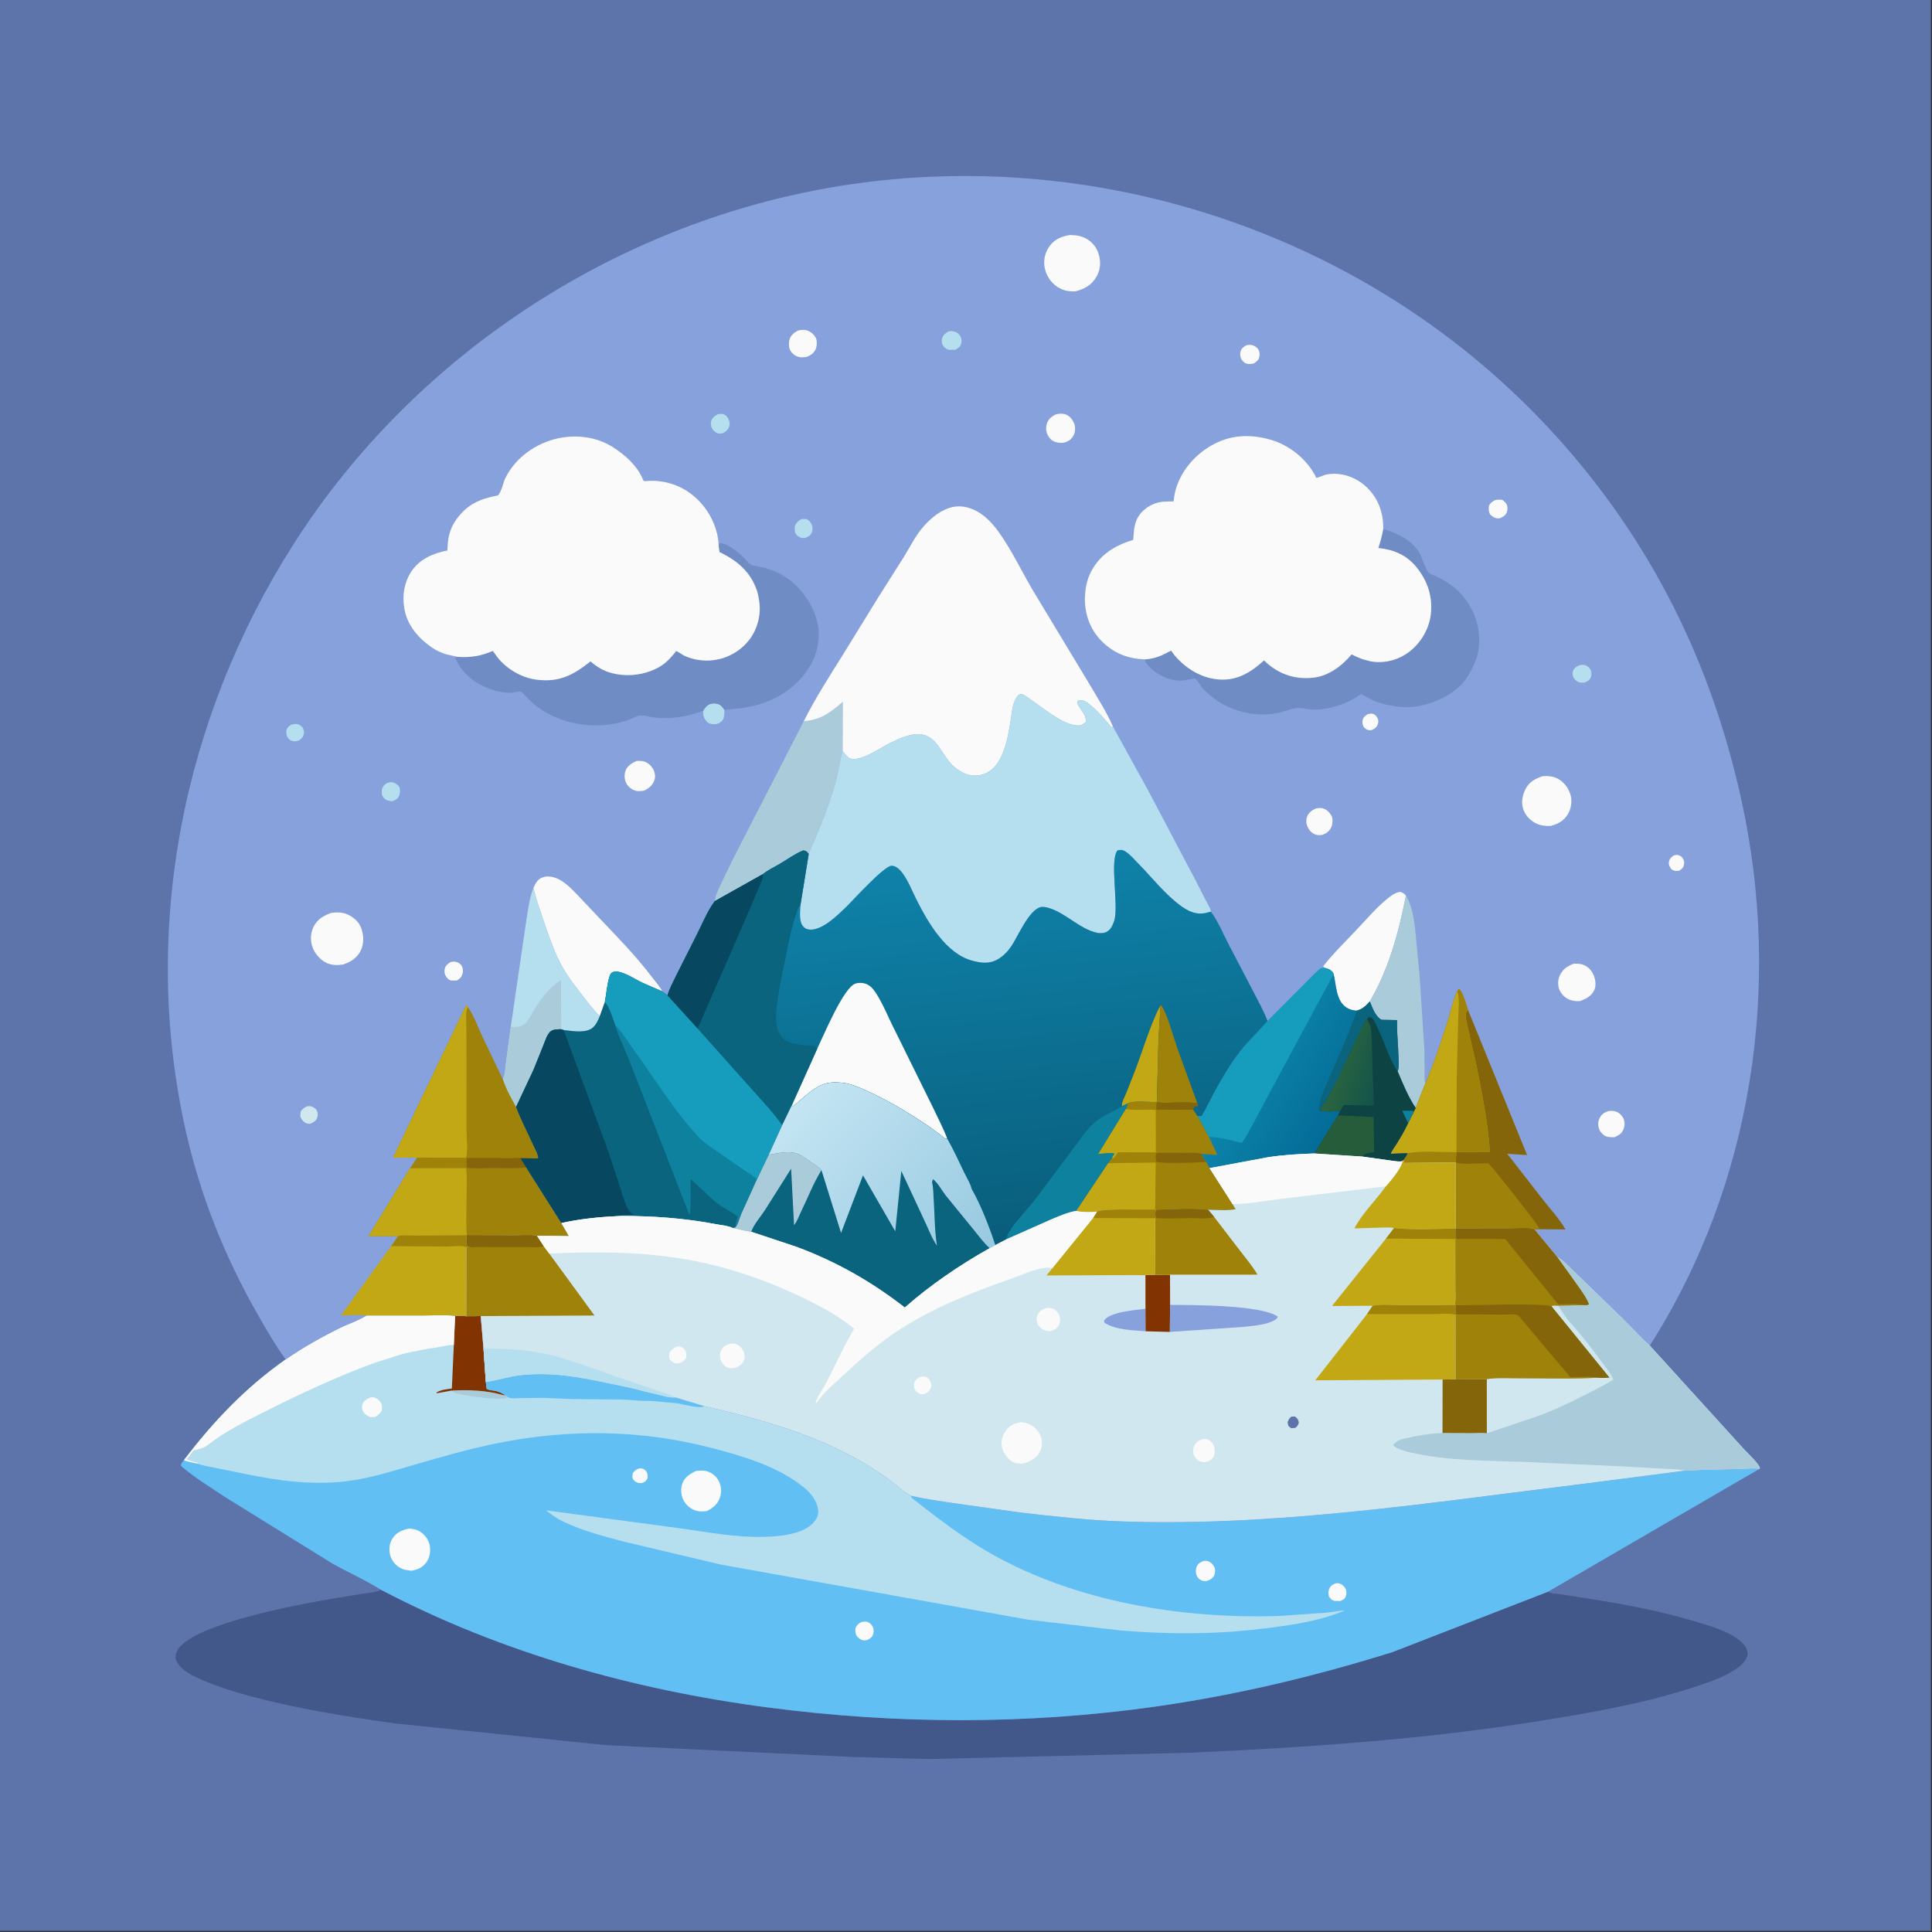 <?xml version="1.0" encoding="utf-8" ?>
<svg xmlns="http://www.w3.org/2000/svg" xmlns:xlink="http://www.w3.org/1999/xlink" width="500" height="500">
	<rect width="100%" height="100%" fill="#333333" stroke="none"/>
	<path fill="#5D74AB" transform="scale(0.488 0.488)" d="M-0 -0L1024 0L1024 1024L-0 1024L0 -0Z"/>
	<path fill="#43588A" transform="scale(0.488 0.488)" d="M201.989 843.083C265.78 876.544 336.041 896.177 407.25 905.515C475.347 914.444 544.455 914.687 612.52 905.082C655.302 899.044 697.279 889.016 738.5 876.14L820.954 844.129C822.426 845.172 824.513 845.025 826.252 845.276L839.929 847.388C860.465 850.594 881.113 854.371 901 860.5C908.612 862.846 918.766 865.781 924.383 871.617C925.621 872.904 927.071 875.487 926.813 877.351C926.33 880.836 922.946 883.697 920.135 885.454L919.445 885.876L917.338 887.165C911.095 890.663 903.893 892.946 897.1 895.154C871.278 903.547 843.763 908.298 817 912.595C755.436 922.482 692.939 926.75 630.694 929.549L492.25 932.874L452.316 931.769L321.5 925.509L209.5 913.987C183.136 910.266 156.453 906.044 130.75 898.982C122.58 896.737 114.706 894.151 106.928 890.795C102.166 888.741 96.34 886.034 93.778 881.25C92.888 879.587 92.953 878.001 93.61 876.25C99.178 861.405 161.148 850.373 176.319 847.809L192.501 845.159C195.195 844.741 198.681 844.619 201.167 843.484L201.989 843.083Z"/>
	<path fill="#61BFF4" transform="scale(0.488 0.488)" d="M194.422 697.611L224.634 697.624C230.107 697.625 235.931 697.238 241.371 697.793L247.297 697.996L254.954 697.952L256.404 715.063L257.646 732.898C263.931 731.985 269.931 729.908 276.297 729.244C292.48 727.555 306.965 730.169 322.662 733.539C328.679 734.831 334.961 735.935 340.858 737.654L353.202 740.616C354.961 741.061 356.351 741.15 358.144 741.041L373.599 745.737C402.795 752.458 431.552 760.377 457.632 775.554C462.719 778.515 467.701 781.856 472.418 785.374C475.75 787.86 479.467 791.482 483.156 793.242C490.413 794.955 498.029 795.947 505.401 797.103L541.042 802.103C559.177 804.21 577.581 806.259 595.838 806.865C677.283 809.569 758.659 796.784 839.25 786.938L893.761 779.897C896.732 780.132 899.796 779.599 902.781 779.507L923.809 779.01C926.787 778.941 930.082 778.421 932.99 779.035L820.954 844.129L738.5 876.14C697.279 889.016 655.302 899.044 612.52 905.082C544.455 914.687 475.347 914.444 407.25 905.515C336.041 896.177 265.78 876.544 201.989 843.083C193.926 837.98 184.859 834.01 176.517 829.329L119.999 794.328C112.003 788.981 103.339 783.731 96.043 777.5C95.866 775.995 96.644 775.559 97.528 774.402C113.194 753.84 130.306 735.819 151.547 720.935C160.751 714.534 170.501 709.093 180.545 704.138C185.02 701.93 190.275 700.311 194.422 697.611Z"/>
	<path fill="#F9FAF9" transform="scale(0.488 0.488)" d="M338.937 778.75C340.033 778.584 341.133 778.79 342 779.531C343.627 780.919 343.381 782.067 343.415 784C342.312 785.767 342.209 785.826 340.25 786.546C338.35 786.514 337.16 786.256 335.921 784.75C335.136 783.796 335.437 782.383 335.559 781.25C336.691 779.851 337.257 779.393 338.937 778.75Z"/>
	<path fill="#F9FAF9" transform="scale(0.488 0.488)" d="M708.101 839.75C708.838 839.589 709.359 839.542 710.118 839.721C711.604 840.071 712.699 841.044 713.452 842.34C714.203 843.635 714.228 845.272 713.689 846.65C713.122 848.101 712.065 848.479 710.75 849.073L707.75 848.99C706.307 848.75 705.521 847.7 704.75 846.584C704.518 845.296 704.336 844.251 704.778 842.984C705.403 841.191 706.442 840.506 708.101 839.75Z"/>
	<path fill="#F9FAF9" transform="scale(0.488 0.488)" d="M456.739 860.25C457.698 860.081 458.826 859.829 459.785 860.08C460.952 860.385 462.046 861.36 462.654 862.387C463.358 863.577 463.486 864.881 463.162 866.211C462.719 868.029 461.819 868.751 460.25 869.62C459.67 869.778 459.114 869.962 458.5 869.965C457.135 869.973 455.979 869.275 455.029 868.358C453.48 866.862 453.647 865.492 453.606 863.5C454.474 861.772 455.05 861.178 456.739 860.25Z"/>
	<path fill="#F9FAF9" transform="scale(0.488 0.488)" d="M638.545 827.75C639.203 827.722 640.117 827.729 640.75 827.967C642.186 828.508 643.301 829.619 643.955 831C644.734 832.644 644.357 834.096 643.851 835.75C642.713 837.205 641.962 837.722 640.25 838.397C639.586 838.465 639.2 838.533 638.5 838.46C636.937 838.297 635.668 837.35 634.872 836.03C634.011 834.602 634.022 832.214 634.691 830.712C635.42 829.076 636.937 828.257 638.545 827.75Z"/>
	<path fill="#F9FAF9" transform="scale(0.488 0.488)" d="M369.157 780.073C370.657 779.916 372.371 779.763 373.86 780.01C376.693 780.48 379.276 782.272 380.774 784.714C382.418 787.395 382.871 790.673 381.969 793.689C380.788 797.638 378.373 799.468 374.924 801.361C373.245 801.472 371.322 801.713 369.677 801.311C366.576 800.553 363.85 798.322 362.409 795.489C361.156 793.027 360.9 789.402 361.845 786.795C363.114 783.294 365.977 781.601 369.157 780.073Z"/>
	<path fill="#F9FAF9" transform="scale(0.488 0.488)" d="M216.894 810.62C219.018 810.801 220.912 811.075 222.75 812.237C225.331 813.869 227.418 816.707 227.922 819.75C228.418 822.744 227.935 826.056 226.113 828.543C223.943 831.506 221.601 832.327 218.131 833.003C216.314 832.769 214.43 832.583 212.768 831.76C209.98 830.38 207.762 827.866 206.948 824.846C206.162 821.931 206.442 818.588 208.063 816C210.173 812.633 213.204 811.458 216.894 810.62Z"/>
	<path fill="#B5DEEF" transform="scale(0.488 0.488)" d="M194.422 697.611L224.634 697.624C230.107 697.625 235.931 697.238 241.371 697.793L247.297 697.996L254.954 697.952L256.404 715.063L257.646 732.898C263.931 731.985 269.931 729.908 276.297 729.244C292.48 727.555 306.965 730.169 322.662 733.539C328.679 734.831 334.961 735.935 340.858 737.654L353.202 740.616C354.961 741.061 356.351 741.15 358.144 741.041L373.599 745.737C402.795 752.458 431.552 760.377 457.632 775.554C462.719 778.515 467.701 781.856 472.418 785.374C475.75 787.86 479.467 791.482 483.156 793.242L483.368 794.255C496.582 804.604 510.088 815.088 524.686 823.437C570.358 849.559 627.008 858.741 679.097 856.959L703.734 855.212C706.935 854.878 710.058 854.21 713.274 853.971C699.827 859.978 682.553 862.191 668 863.916C643.437 866.826 619.407 866.696 594.784 864.744L545.5 858.999L382.331 829.75L329.791 817.318C319.146 814.435 308.137 811.517 298.174 806.7C295.025 805.178 292.295 803.114 289.556 800.964L362 810.679C376.544 812.738 390.729 815.462 405.5 815.017C413.569 814.774 425.611 813.797 431.351 807.561C432.893 805.886 434.083 803.821 433.925 801.478C433.574 796.277 430.244 792.019 426.348 788.83C412.761 777.709 393.926 772.167 377.094 767.814C339.523 758.098 301.731 757.75 263.743 765.365C249.043 768.312 234.506 772.51 220.115 776.689C208.001 780.207 195.905 784.136 183.317 785.592C165.634 787.638 148.076 785.365 130.75 781.814L114.828 778.573C111.445 777.902 107.689 777.362 104.48 776.112C102.088 775.679 99.822 775.243 97.528 774.402C113.194 753.84 130.306 735.819 151.547 720.935C160.751 714.534 170.501 709.093 180.545 704.138C185.02 701.93 190.275 700.311 194.422 697.611Z"/>
	<path fill="#AACBDA" transform="scale(0.488 0.488)" d="M239.394 737.471C247.838 736.942 258.357 737.321 266.51 739.768C267.277 739.998 266.984 739.915 267.986 739.906L268.961 740.457L269.014 740.913C268.276 741.419 267.828 741.677 266.918 741.712C260.49 741.961 252.968 740.922 246.618 739.885C244.013 739.459 241.474 739.263 239.394 737.471Z"/>
	<path fill="#F9FAF9" transform="scale(0.488 0.488)" d="M196.012 741.25L197.75 740.932C199.472 741.36 200.324 741.831 201.492 743.203C202.884 744.838 202.657 746.274 202.449 748.25C201.331 749.788 200.432 750.634 198.75 751.529L196.25 751.519C194.778 750.792 193.575 750.163 192.679 748.732C191.887 747.468 191.746 746.213 192.199 744.808C192.796 742.951 194.348 742.026 196.012 741.25Z"/>
	<path fill="#813402" transform="scale(0.488 0.488)" d="M241.371 697.793L247.297 697.996L254.954 697.952L256.404 715.063L257.646 732.898L258.077 736.5C259.666 737.448 261.54 737.287 263.286 737.75C264.987 738.201 266.501 738.985 267.986 739.906C266.984 739.915 267.277 739.998 266.51 739.768C258.357 737.321 247.838 736.942 239.394 737.471L231.75 738.864L231.434 738.5C233.846 737.029 236.867 736.703 239.628 736.379L240.68 713.271L241.371 697.793Z"/>
	<path fill="#61BFF4" transform="scale(0.488 0.488)" d="M257.646 732.898C263.931 731.985 269.931 729.908 276.297 729.244C292.48 727.555 306.965 730.169 322.662 733.539C328.679 734.831 334.961 735.935 340.858 737.654L353.202 740.616C354.961 741.061 356.351 741.15 358.144 741.041L373.599 745.737C370.904 747.362 362.297 744.605 358.899 744.174L344.837 742.903C339.759 743.117 334.486 742.317 329.372 742.187L303.861 741.963L288.207 741.32L275.468 741.457C273.309 741.504 271.006 741.849 269.014 740.913L268.961 740.457L267.986 739.906C266.501 738.985 264.987 738.201 263.286 737.75C261.54 737.287 259.666 737.448 258.077 736.5L257.646 732.898Z"/>
	<path fill="#F9FAF9" transform="scale(0.488 0.488)" d="M194.422 697.611L224.634 697.624C230.107 697.625 235.931 697.238 241.371 697.793L240.68 713.271C239.174 713.269 237.975 713.349 236.5 713.68L232.979 714.337C230.322 714.88 227.661 715.068 225 715.652C220.51 716.637 215.873 717.191 211.5 718.676L198.88 722.651C178.795 730.043 159.737 738.909 140.65 748.52C130.57 753.596 119.405 759.074 110.534 766.107C108.722 767.544 107.075 768.024 104.904 768.666C104.453 768.799 102.907 769.071 102.586 769.336C102.011 769.811 101.454 770.881 101.031 771.504C100.426 772.394 99.775 773.013 99 773.75C100.367 774.775 103.208 775.301 104.963 775.742L104.48 776.112C102.088 775.679 99.822 775.243 97.528 774.402C113.194 753.84 130.306 735.819 151.547 720.935C160.751 714.534 170.501 709.093 180.545 704.138C185.02 701.93 190.275 700.311 194.422 697.611Z"/>
	<path fill="#86A1DB" transform="scale(0.488 0.488)" d="M151.547 720.935C145.923 713.333 141.084 704.822 136.403 696.612C118.974 666.046 106.144 633.751 98.442 599.388C74.538 492.739 97.015 380.884 155.357 289.078C215.104 195.062 313.034 127.273 421.548 103.193C531.189 78.864 647.408 100.231 741.888 160.75C803.386 200.143 854.221 256.025 887.238 321.222C903.76 353.846 915.566 388.231 923.435 423.898C945.195 522.529 929.51 628.081 874.921 713.604L924.535 768.215C926.345 770.272 933.085 776.436 933.309 778.634L932.99 779.035C930.082 778.421 926.787 778.941 923.809 779.01L902.781 779.507C899.796 779.599 896.732 780.132 893.761 779.897L839.25 786.938C758.659 796.784 677.283 809.569 595.838 806.865C577.581 806.259 559.177 804.21 541.042 802.103L505.401 797.103C498.029 795.947 490.413 794.955 483.156 793.242C479.467 791.482 475.75 787.86 472.418 785.374C467.701 781.856 462.719 778.515 457.632 775.554C431.552 760.377 402.795 752.458 373.599 745.737L358.144 741.041C356.351 741.15 354.961 741.061 353.202 740.616L340.858 737.654C334.961 735.935 328.679 734.831 322.662 733.539C306.965 730.169 292.48 727.555 276.297 729.244C269.931 729.908 263.931 731.985 257.646 732.898L256.404 715.063L254.954 697.952L247.297 697.996L241.371 697.793C235.931 697.238 230.107 697.625 224.634 697.624L194.422 697.611C190.275 700.311 185.02 701.93 180.545 704.138C170.501 709.093 160.751 714.534 151.547 720.935Z"/>
	<path fill="#F9FAF9" transform="scale(0.488 0.488)" d="M887.474 453.75C887.967 453.571 888.201 453.456 888.764 453.405C890.14 453.28 891.573 453.963 892.376 455.083C893.133 456.14 893.322 457.492 893.026 458.75C892.642 460.38 891.802 460.8 890.588 461.75C888.578 461.971 888.327 462.046 886.436 461.08C885.523 459.769 884.776 458.672 885.091 457C885.384 455.447 886.256 454.638 887.474 453.75Z"/>
	<path fill="#F9FAF9" transform="scale(0.488 0.488)" d="M725.255 378.75C725.971 378.636 727.045 378.366 727.75 378.488C729.024 378.709 729.949 379.619 730.508 380.75C731.07 381.886 731.082 382.854 730.691 384.021C730.131 385.696 729.202 386.259 727.75 387.035L726.888 387.264C725.561 387.343 724.497 386.858 723.582 385.934C722.611 384.953 722.328 383.053 722.678 381.75C723.077 380.264 724.085 379.583 725.255 378.75Z"/>
	<path fill="#D0E7EF" transform="scale(0.488 0.488)" d="M162.878 586.75C163.566 586.613 164.099 586.535 164.793 586.702C166.196 587.039 167.335 587.696 168.022 589.018C168.612 590.154 168.661 591.466 168.25 592.668C167.645 594.441 166.342 595.118 164.75 595.897C164.341 595.94 163.912 596.005 163.5 595.944C161.818 595.697 160.879 594.87 159.931 593.5C158.972 592.114 159.236 590.785 159.575 589.25C160.649 587.991 161.304 587.31 162.878 586.75Z"/>
	<path fill="#B5DEEF" transform="scale(0.488 0.488)" d="M154.465 384.25L156.75 383.911C158.523 383.911 159.194 384.678 160.439 385.75C160.875 386.745 161.348 387.663 161.181 388.781C160.872 390.85 160.05 391.564 158.48 392.75C157.578 393.021 156.45 393.249 155.5 393.091C154.373 392.903 153.299 392.187 152.646 391.25C151.979 390.294 151.61 388.416 151.941 387.25C152.408 385.604 153.202 385.221 154.465 384.25Z"/>
	<path fill="#B5DEEF" transform="scale(0.488 0.488)" d="M837.76 352.75C839.064 352.515 840.002 352.43 841.25 352.992C842.519 353.563 843.25 354.445 843.711 355.75C844.128 356.927 844.062 358.373 843.505 359.5C842.79 360.947 841.691 361.441 840.25 361.961C839.465 362.012 838.516 362.11 837.75 361.913C836.217 361.519 834.805 360.256 834.25 358.771C833.838 357.668 833.889 356.296 834.453 355.25C835.199 353.866 836.398 353.357 837.76 352.75Z"/>
	<path fill="#B5DEEF" transform="scale(0.488 0.488)" d="M425.083 275.25L427.25 275.233C428.499 275.488 429.674 276.565 430.25 277.69C430.989 279.133 431.137 281.007 430.473 282.5C429.783 284.049 428.751 284.568 427.25 285.178C426.802 285.311 426.763 285.349 426.219 285.355C424.792 285.369 423.472 284.796 422.524 283.75C421.203 282.294 421.397 280.571 421.534 278.75C422.744 276.791 423.09 276.379 425.083 275.25Z"/>
	<path fill="#B5DEEF" transform="scale(0.488 0.488)" d="M207.227 414.75L208.114 414.878C209.46 415.114 211.128 416.174 211.754 417.429C212.453 418.828 212.119 421.194 211.417 422.5C210.604 424.01 209.298 424.469 207.75 424.938L205.5 424.501C204.203 424.065 203.185 423.074 202.713 421.795C202.263 420.58 202.333 418.339 203.109 417.25C204.372 415.477 205.245 415.209 207.227 414.75Z"/>
	<path fill="#F9FAF9" transform="scale(0.488 0.488)" d="M792.853 265.25C794.223 264.84 795.358 264.98 796.75 265.115C797.496 265.72 798.396 266.348 798.866 267.215C799.554 268.486 799.636 270.174 799.152 271.525C798.522 273.283 797.317 273.969 795.75 274.718C795.118 274.871 794.974 274.944 794.25 274.915C792.688 274.852 791.345 273.825 790.25 272.833C789.333 271.091 789.452 270.009 789.662 268.082C790.554 266.559 791.304 266.064 792.853 265.25Z"/>
	<path fill="#F9FAF9" transform="scale(0.488 0.488)" d="M238.824 510.25C239.608 510.055 240.284 509.896 241.098 509.988C242.681 510.168 244.068 510.875 244.904 512.306C245.519 513.357 245.668 514.981 245.382 516.15C244.897 518.132 243.876 518.976 242.25 519.995L239.25 520.001C238.178 519.792 237.383 519.062 236.765 518.194C235.839 516.89 235.556 515.685 235.798 514.106C236.097 512.151 237.333 511.305 238.824 510.25Z"/>
	<path fill="#B5DEEF" transform="scale(0.488 0.488)" d="M380.507 219.75C381.263 219.63 382.243 219.412 383 219.513C384.301 219.688 385.223 220.465 385.929 221.519C386.729 222.714 387.156 224.242 386.857 225.668C386.418 227.762 385.11 228.725 383.364 229.75L381.5 229.987C380.194 229.911 378.911 228.923 378.111 227.922C377.113 226.673 376.727 224.891 377.153 223.334C377.655 221.501 378.996 220.663 380.507 219.75Z"/>
	<path fill="#B5DEEF" transform="scale(0.488 0.488)" d="M503.079 175.75C503.676 175.593 504.173 175.531 504.79 175.613C506.562 175.848 508.107 176.465 509.129 178.03C509.884 179.186 510.1 180.6 509.811 181.938C509.393 183.878 508.333 184.488 506.75 185.457L503.5 185.533C502.097 185.388 500.796 184.392 500.062 183.207C499.39 182.123 499.297 180.55 499.655 179.341C500.201 177.491 501.523 176.647 503.079 175.75Z"/>
	<path fill="#F9FAF9" transform="scale(0.488 0.488)" d="M660.682 183.25C661.211 183.06 661.383 182.969 662.007 182.907C663.805 182.727 665.468 183.3 666.75 184.586C667.99 185.83 668.194 187.589 667.876 189.25C667.54 191.009 666.325 191.885 664.897 192.75C664.036 192.966 662.88 193.115 662 193.038C660.482 192.904 659.338 191.978 658.505 190.75C657.702 189.568 657.482 187.871 657.861 186.5C658.339 184.768 659.267 184.16 660.682 183.25Z"/>
	<path fill="#B5DEEF" transform="scale(0.488 0.488)" d="M372.915 377C373.564 375.764 374.504 374.448 375.749 373.76C377.11 373.007 378.99 372.88 380.476 373.283C382.306 373.78 383.136 374.87 384.101 376.418L384.165 377.11C384.08 379.049 384.213 381.229 382.614 382.613C381.003 384.009 379.271 384.252 377.221 383.953C375.707 383.732 374.739 382.699 373.904 381.499C373.233 380.535 372.975 379.417 372.946 378.259L372.915 377Z"/>
	<path fill="#F9FAF9" transform="scale(0.488 0.488)" d="M852.914 589.25C854.325 589.027 855.78 589.055 857.145 589.534C858.786 590.11 860.292 591.692 861 593.264C861.757 594.945 861.693 597.136 861.007 598.828C860.029 601.242 858.442 602.095 856.159 603.125C854.787 603.089 853.138 603.153 851.843 602.666C850.246 602.066 848.623 600.292 848.046 598.707C847.331 596.743 847.415 594.771 848.352 592.9C849.363 590.881 850.843 589.955 852.914 589.25Z"/>
	<path fill="#F9FAF9" transform="scale(0.488 0.488)" d="M697.816 428.75C698.988 428.587 700.269 428.331 701.433 428.637C703.51 429.184 705.171 430.873 706.175 432.709C706.966 434.157 706.71 437.129 706.072 438.594C705.124 440.772 703.406 441.977 701.25 442.773C700.003 442.906 698.799 443.022 697.595 442.583C695.832 441.939 694.363 440.438 693.575 438.756C692.67 436.823 692.458 434.984 693.246 432.951C694.074 430.816 695.853 429.707 697.816 428.75Z"/>
	<path fill="#F9FAF9" transform="scale(0.488 0.488)" d="M423.33 175.25C424.719 174.938 426.335 174.788 427.727 175.15C429.701 175.663 431.718 177.342 432.641 179.17C433.43 180.73 433.254 183.521 432.598 185.1C431.686 187.294 429.97 188.391 427.859 189.25C426.803 189.401 425.704 189.583 424.637 189.471C422.285 189.223 420.525 188.021 419.236 186.073C418.235 184.561 418.23 181.77 418.687 180.08C419.301 177.805 421.323 176.237 423.33 175.25Z"/>
	<path fill="#F9FAF9" transform="scale(0.488 0.488)" d="M559.92 219.75C561.565 219.345 563.585 219.186 565.204 219.799C567.378 220.622 568.899 222.64 569.715 224.749C570.378 226.461 570.269 228.932 569.489 230.571C568.423 232.809 567.036 233.828 564.75 234.641C563.176 235.066 561.519 234.887 559.955 234.458C558.218 233.982 556.801 232.781 555.919 231.236C554.76 229.206 554.459 227.092 555.139 224.838C555.908 222.291 557.62 220.889 559.92 219.75Z"/>
	<path fill="#F9FAF9" transform="scale(0.488 0.488)" d="M337.564 403.544C338.897 403.485 340.149 403.453 341.451 403.804C343.532 404.365 345.327 405.982 346.359 407.845C347.265 409.482 347.692 411.642 347.143 413.46C346.279 416.322 344.254 417.966 341.682 419.25C340.352 419.534 338.854 419.68 337.5 419.452C335.533 419.122 333.405 417.49 332.38 415.816C331.135 413.786 330.94 411.14 331.679 408.883C332.579 406.131 335.121 404.715 337.564 403.544Z"/>
	<path fill="#F9FAF9" transform="scale(0.488 0.488)" d="M834.581 511.085C836.451 511.014 838.099 511.009 839.856 511.739C842.367 512.781 844.108 514.65 845.153 517.137C846.107 519.407 846.596 522.638 845.527 524.959C843.95 528.38 841.141 529.715 837.791 530.932C835.94 531.023 833.946 530.796 832.219 530.092C829.776 529.097 827.782 526.987 826.841 524.528C826.08 522.538 826.192 519.52 827.078 517.58C828.738 513.944 830.94 512.502 834.581 511.085Z"/>
	<path fill="#F9FAF9" transform="scale(0.488 0.488)" d="M818.142 411.632C820.968 411.443 823.806 411.651 826.33 413.067C829.689 414.951 831.933 418.143 832.958 421.811C833.847 424.991 833.166 429.038 831.458 431.835C829.348 435.289 826.2 437.047 822.364 438.004C819.833 438.085 817.758 437.997 815.392 437.019C812.136 435.673 809.323 432.999 808.015 429.704C806.602 426.146 807.218 422.222 808.825 418.837C810.77 414.741 814.048 412.958 818.142 411.632Z"/>
	<path fill="#F9FAF9" transform="scale(0.488 0.488)" d="M175.669 484.112C178.73 483.791 181.624 483.692 184.472 485.022C187.689 486.524 190.437 488.967 191.626 492.363C192.967 496.195 193.088 500.56 191.258 504.258C189.418 507.978 185.854 510.24 182.023 511.478C179.084 511.955 176.27 511.983 173.478 510.791C170.269 509.42 167.26 506.171 165.973 502.938C164.583 499.441 164.501 495.465 166.058 492C168.018 487.637 171.335 485.683 175.669 484.112Z"/>
	<path fill="#F9FAF9" transform="scale(0.488 0.488)" d="M567.435 124.635C570.509 124.693 573.285 125.036 576.031 126.536C579.481 128.422 581.816 131.535 582.821 135.314C583.868 139.253 583.557 143.185 581.487 146.75C578.889 151.226 575.225 153.235 570.364 154.49C566.773 154.63 563.848 154.173 560.768 152.147C557.149 149.765 554.756 146 553.983 141.759C553.272 137.856 554.274 133.725 556.604 130.539C559.346 126.788 563 125.36 567.435 124.635Z"/>
	<path fill="#F9FAF9" transform="scale(0.488 0.488)" d="M702.982 513.42C702.233 513.038 702.097 513.16 701.777 512.338C706.997 505.696 713.162 499.667 718.981 493.546C724.29 487.961 729.39 481.877 735.321 476.953C737.415 475.214 739.733 473.372 742.5 472.987C744.072 473.304 744.526 473.841 745.602 474.944C741.685 494.748 736.645 513.566 726.442 531.111C724.322 533.46 722.586 535.188 719.422 536.01C717.41 535.777 715.844 535.465 714.111 534.36C708.429 530.738 708.712 522.425 707.248 516.538L706.985 515.969C705.961 514.361 704.72 513.956 702.982 513.42Z"/>
	<path fill="#AACBDA" transform="scale(0.488 0.488)" d="M745.602 474.944C748.796 480.424 749.549 485.815 750.419 492.004L752.883 517.817L755.389 556.744L755.509 567.635C755.495 569.951 755.265 572.37 755.894 574.614L750.759 587.565C746.823 581.853 743.916 574.575 741.196 568.189C742.134 565.752 741.72 562.737 741.636 560.15C741.428 553.758 740.76 547.378 740.847 540.981L732.75 540.845C729.318 539.157 727.872 534.427 726.442 531.111C736.645 513.566 741.685 494.748 745.602 474.944Z"/>
	<path fill="#F9FAF9" transform="scale(0.488 0.488)" d="M282.872 470.996C283.865 468.617 284.939 466.461 287.453 465.415C290.195 464.275 293.428 464.901 296.021 466.15C300.129 468.129 303.7 471.945 306.812 475.199L317.482 486.49C327.162 496.685 337.045 506.698 345.55 517.916C347.449 520.42 349.862 523.073 351.332 525.819L340.5 521.108C336.672 519.345 329.004 513.921 324.906 515.579C324.022 515.936 323.564 516.937 323.28 517.794C321.873 522.036 321.662 527.03 320.758 531.454L318.105 538.857C314.724 535.743 312.195 532.174 309.381 528.58C305.387 523.479 301.452 518.463 298.25 512.808C294.441 506.082 291.834 498.614 289.314 491.323C286.985 484.584 284.639 477.912 282.872 470.996Z"/>
	<path fill="#C1A814" transform="scale(0.488 0.488)" d="M211.081 655.544C213.397 654.737 218.099 655.295 220.653 655.288L247.509 655.007C247.461 656.966 246.916 659.553 248 661.181L250.129 661.502L247.369 661.406L247.297 697.996L241.371 697.793C235.931 697.238 230.107 697.625 224.634 697.624L194.422 697.611C189.992 697.163 185.253 697.572 180.792 697.636L207.45 660.856L211.081 655.544Z"/>
	<path fill="#9E820A" transform="scale(0.488 0.488)" d="M211.081 655.544C213.397 654.737 218.099 655.295 220.653 655.288L247.509 655.007C247.461 656.966 246.916 659.553 248 661.181L250.129 661.502L247.369 661.406C244.989 660.357 239.676 661.044 236.881 661.041L207.45 660.856L211.081 655.544Z"/>
	<path fill="#B5DEEF" transform="scale(0.488 0.488)" d="M270.861 544.622L278.818 490.106C279.903 483.964 280.487 476.771 282.872 470.996C284.639 477.912 286.985 484.584 289.314 491.323C291.834 498.614 294.441 506.082 298.25 512.808C301.452 518.463 305.387 523.479 309.381 528.58C312.195 532.174 314.724 535.743 318.105 538.857C316.945 541.605 315.675 544.745 312.736 546.022C308.672 547.79 303.193 546.718 298.911 546.281L297.56 545.821C295.614 545.918 293.126 545.754 291.687 547.25C289.949 549.056 289.111 551.979 288.19 554.291L282.859 567.506L273.693 587.038C271.058 582.475 268.289 577.322 266.637 572.308C268.088 569.57 267.992 566.06 268.417 563.025L270.861 544.622Z"/>
	<path fill="#AACBDA" transform="scale(0.488 0.488)" d="M270.861 544.622C273.832 544.643 276.318 544.917 278.623 542.622C280.408 540.846 281.661 538.314 282.953 536.166C286.917 529.575 290.849 523.905 297.539 519.819L297.56 545.821C295.614 545.918 293.126 545.754 291.687 547.25C289.949 549.056 289.111 551.979 288.19 554.291L282.859 567.506L273.693 587.038C271.058 582.475 268.289 577.322 266.637 572.308C268.088 569.57 267.992 566.06 268.417 563.025L270.861 544.622Z"/>
	<path fill="#AACBDA" transform="scale(0.488 0.488)" d="M426.248 382.515C435.379 381.753 440.218 378.021 446.969 372.232L446.871 398.278L446.74 398.716C445.225 403.957 444.649 409.446 443.186 414.716C439.703 427.264 434.465 440.103 429.188 452L428.873 452.911C427.764 451.549 427.806 451.299 426 450.988C421.604 452.763 417.619 455.695 413.549 458.117C410.677 459.827 407.002 461.483 404.494 463.645L379.092 477.896C379.343 475.077 380.688 472.369 381.842 469.811L388.675 455.654L426.248 382.515Z"/>
	<path fill="#6F8CC5" transform="scale(0.488 0.488)" d="M733.577 280.476C741.421 283.075 749.317 286.395 753.225 294.233C754.21 296.209 756.395 302.777 757.862 303.902C758.815 304.633 760.731 305.215 761.861 305.762C764.434 307.007 767.087 308.443 769.4 310.122C781.771 319.101 787.801 335.657 782.581 350.304C781.51 353.309 779.956 356.046 778.313 358.762C773.425 366.842 763.357 371.884 754.5 373.981L750.811 374.662C745.993 375.473 741.014 374.831 736.267 373.908C731.152 372.913 726.258 370.903 721.957 367.962L721.47 368.307C718.377 370.461 715.045 372.253 711.5 373.533C706.148 375.466 700.139 376.827 694.429 376.194C692.241 375.951 689.673 375.279 687.5 375.531C684.812 375.844 681.746 377.083 679.097 377.758C668.524 380.454 656.216 378.182 646.975 372.523C643.547 370.424 640.425 367.929 637.766 364.907C636.856 363.872 634.732 360.362 633.763 359.849C633.485 359.702 627.759 360.931 626.75 360.968C619.621 361.231 610.924 356.819 607.25 350.702L607.415 350.067L607.493 349.678C612.731 349.253 616.516 347.555 621.035 345.028L623.094 347.75C629.181 354.799 637.556 359.875 647.017 360.372C656.51 360.871 663.621 356.349 670.334 350.23L672.25 351.986C679.285 357.927 687.332 360.4 696.5 359.384C704.594 358.486 711.773 353.098 716.796 347.022C719.033 348.159 721.17 349.173 723.592 349.869L724.5 350.121L727.019 350.752C733.991 351.952 741.279 350.13 746.951 345.951C753.264 341.3 757.785 333.858 758.75 326.07C759.922 316.609 757.153 308.213 751.23 300.846C746.023 294.368 739.12 291.463 730.981 290.64C732.083 287.221 732.951 284.012 733.577 280.476Z"/>
	<path fill="#84650A" transform="scale(0.488 0.488)" d="M772.875 525.503L773.764 524.346C776.119 526.73 777.291 531.963 778.404 535.131L778.385 535.225L809.863 612.559L799.339 611.892L819.125 637.313C822.948 642.06 827.154 646.748 830.24 652.015L817.104 651.915L813.615 651.898C810.198 650.749 804.758 651.455 801.053 651.459L772.027 651.517L772.004 616.493L744.755 616.75L744.288 615.176C745.119 614.014 745.949 612.972 746.359 611.581L737.486 611.895C738.139 610.029 739.705 608.159 740.75 606.454C742.791 603.124 744.817 599.722 746.473 596.185L746.741 595.599L749.981 589.146L750.759 587.565L755.894 574.614C760.48 563.965 764.185 552.546 767.727 541.5C769.417 536.231 770.532 530.498 772.875 525.503Z"/>
	<path fill="#9E820A" transform="scale(0.488 0.488)" d="M772.004 616.493L772.747 616.704C776.386 617.659 782.116 616.965 786.016 616.96C786.562 616.959 788.869 616.744 789.29 616.953C790.588 617.596 813.749 647.208 815.414 649.96L815.747 650.542C816.409 651.681 815.978 651.236 817.104 651.915L813.615 651.898C810.198 650.749 804.758 651.455 801.053 651.459L772.027 651.517L772.004 616.493Z"/>
	<path fill="#C1A814" transform="scale(0.488 0.488)" d="M772.875 525.503L773.764 524.346C776.119 526.73 777.291 531.963 778.404 535.131L778.385 535.225C778.097 535.91 777.41 537.058 777.322 537.753C777.036 540.004 778.163 543.729 778.662 546L783.024 565.25C785.967 580.172 789.28 595.85 790.096 611.046L772.353 610.982L772.004 616.493L744.755 616.75L744.288 615.176C745.119 614.014 745.949 612.972 746.359 611.581L737.486 611.895C738.139 610.029 739.705 608.159 740.75 606.454C742.791 603.124 744.817 599.722 746.473 596.185L746.741 595.599L749.981 589.146L750.759 587.565L755.894 574.614C760.48 563.965 764.185 552.546 767.727 541.5C769.417 536.231 770.532 530.498 772.875 525.503Z"/>
	<path fill="#9E820A" transform="scale(0.488 0.488)" d="M772.875 525.503L773.764 524.346C776.119 526.73 777.291 531.963 778.404 535.131L778.385 535.225C778.097 535.91 777.41 537.058 777.322 537.753C777.036 540.004 778.163 543.729 778.662 546L783.024 565.25C785.967 580.172 789.28 595.85 790.096 611.046L772.353 610.982L772.004 616.493L744.755 616.75L744.288 615.176C745.119 614.014 745.949 612.972 746.359 611.581C754.464 610.123 764.087 611.065 772.375 611.05L772.557 571.25L773.337 540.114C773.416 535.709 774.192 529.649 772.875 525.503Z"/>
	<path fill="#6F8CC5" transform="scale(0.488 0.488)" d="M381.099 289.407L381.75 288.011C385.241 287.951 391.226 292.553 393.639 294.858C394.819 295.984 396.704 298.607 398.027 299.31C399.781 300.242 403.415 300.568 405.482 301.15C414.394 303.661 421.582 308.426 426.894 316.015L427.383 316.703C429.91 320.304 431.805 324.28 433.022 328.5L433.268 329.327C435.343 336.737 433.811 345.682 430.05 352.317C423.666 363.58 413.221 370.729 400.875 374.036C395.304 375.528 389.826 375.958 384.101 376.418C383.136 374.87 382.306 373.78 380.476 373.283C378.99 372.88 377.11 373.007 375.749 373.76C374.504 374.448 373.564 375.764 372.915 377C364.203 380.001 356.628 381.503 347.354 380.563C345.031 380.328 341.335 379.239 339.152 379.468C337.816 379.608 335.364 380.957 334.034 381.478C318.413 387.595 297.856 384.861 284.5 374.498C282.413 372.878 280.574 371.008 278.721 369.131C278.313 368.716 276.967 367.036 276.493 366.855C275.381 366.431 271.915 367.438 270.5 367.431C265.809 367.408 261.242 366.081 256.984 364.211C250.418 361.328 244.161 355.824 241.517 349L242.319 348.315C249.303 348.821 254.894 348.032 261.364 345.171L263.588 348.277C268.416 354.65 276.716 359.519 284.702 360.47C296.798 361.912 304.01 357.981 313.188 350.736C316.387 353.6 320.288 355.927 324.488 356.961L325.25 357.14C333.452 359.139 343.158 357.743 350.352 353.259C353.411 351.352 355.551 348.979 357.861 346.24C358.123 345.929 358.237 345.301 358.644 345.304C359.141 345.308 362.224 347.409 362.931 347.74C367.548 349.904 372.994 350.705 378.046 350.127C385.715 349.25 392.65 345.369 397.383 339.25C401.666 333.714 403.648 326.069 402.665 319.17L402.526 318.25C402.277 316.541 401.986 314.927 401.431 313.285C398.003 303.125 390.889 297.296 381.559 292.75L381.099 289.407Z"/>
	<path fill="#9E820A" transform="scale(0.488 0.488)" d="M221.205 613.903L208.412 613.948L247.252 533.002L248.076 533.982C251.31 538.59 253.447 544.572 255.798 549.688L266.637 572.308C268.289 577.322 271.058 582.475 273.693 587.038L273.861 587.481C276.433 594.135 279.786 600.575 282.722 607.078C283.65 609.135 285.438 612.07 285.499 614.25C284.523 614.363 283.751 614.427 282.764 614.35L276.099 614.316L279.068 619.146L297.734 648.621L301.766 655.553L284.746 655.342C281.069 654.68 276.831 655.107 273.09 655.117L247.509 655.007L220.653 655.288C218.099 655.295 213.397 654.737 211.081 655.544L195.405 655.54L217.437 619.557L221.205 613.903Z"/>
	<path fill="#84650A" transform="scale(0.488 0.488)" d="M247.55 614.156L271.294 614.169C275.057 614.183 279.051 613.674 282.764 614.35L276.099 614.316L279.068 619.146C273.479 619.79 267.609 619.438 261.984 619.444C257.28 619.449 252.208 619.848 247.547 619.328C247.335 617.627 247.497 615.869 247.55 614.156Z"/>
	<path fill="#C1A814" transform="scale(0.488 0.488)" d="M217.437 619.557L247.19 619.5C247.71 623.013 247.481 626.669 247.48 630.22C247.478 638.412 247.046 646.845 247.509 655.007L220.653 655.288C218.099 655.295 213.397 654.737 211.081 655.544L195.405 655.54L217.437 619.557Z"/>
	<path fill="#C1A814" transform="scale(0.488 0.488)" d="M221.205 613.903L208.412 613.948L247.252 533.002L248.076 533.982C246.872 536.839 247.293 540.211 247.305 543.266L247.385 559.689L247.425 599.743C247.426 603.824 248.255 610.135 247.176 613.978L221.205 613.903Z"/>
	<defs>
		<linearGradient id="gradient_0" gradientUnits="userSpaceOnUse" x1="708.772" y1="590.634" x2="667.209" y2="564.701">
			<stop offset="0" stop-color="#046C98"/>
			<stop offset="1" stop-color="#0C83A9"/>
		</linearGradient>
	</defs>
	<path fill="url(#gradient_0)" transform="scale(0.488 0.488)" d="M672.241 541.496L695.682 517.94C696.953 516.765 699.196 514.185 700.75 513.496C701.149 513.319 702.482 513.437 702.982 513.42C704.72 513.956 705.961 514.361 706.985 515.969L707.248 516.538C708.712 522.425 708.429 530.738 714.111 534.36C715.844 535.465 717.41 535.777 719.422 536.01C722.586 535.188 724.322 533.46 726.442 531.111C727.872 534.427 729.318 539.157 732.75 540.845L740.847 540.981C740.76 547.378 741.428 553.758 741.636 560.15C741.72 562.737 742.134 565.752 741.196 568.189C743.916 574.575 746.823 581.853 750.759 587.565L749.981 589.146L746.741 595.599L746.473 596.185C744.817 599.722 742.791 603.124 740.75 606.454C739.705 608.159 738.139 610.029 737.486 611.895L746.359 611.581C745.949 612.972 745.119 614.014 744.288 615.176L743.837 615.764C742.075 616.248 739.792 615.738 737.964 615.534L722.419 613.355L697.092 611.724C688.889 611.97 680.88 612.454 672.75 613.665L641.456 619.504L639.594 616.125C638.625 614.824 637.438 613.592 637.236 611.933L645.255 612.461L645.439 612.173L641.132 602.979L635.092 591.938C635.579 591.738 636.707 591.857 637.25 591.857C639.354 588.505 640.981 584.849 642.853 581.363C646.799 574.018 650.935 566.714 655.828 559.95C660.544 553.431 666.883 547.531 672.241 541.496Z"/>
	<path fill="#0A647E" transform="scale(0.488 0.488)" d="M726.442 531.111C727.872 534.427 729.318 539.157 732.75 540.845L740.847 540.981C740.76 547.378 741.428 553.758 741.636 560.15C741.72 562.737 742.134 565.752 741.196 568.189C736.826 561.826 734.373 552.969 730.973 545.969C730.111 544.194 729.346 542.078 728.179 540.509C727.375 539.429 727.048 539.569 725.765 539.38L724.938 540.47C723.5 541.746 722.781 543.876 721.958 545.587L717.529 554.861C712.363 565.767 707.334 578.034 700.466 587.957C700.044 588.566 700.192 588.307 699.952 589.08L699.606 588.586C699.11 584.341 701.601 579.712 703.161 575.825C707.583 564.804 712.916 554.283 716.904 543.066C717.761 540.657 718.935 538.549 719.422 536.01C722.586 535.188 724.322 533.46 726.442 531.111Z"/>
	<path fill="#169DBE" transform="scale(0.488 0.488)" d="M672.241 541.496L695.682 517.94C696.953 516.765 699.196 514.185 700.75 513.496C701.149 513.319 702.482 513.437 702.982 513.42C704.72 513.956 705.961 514.361 706.985 515.969L707.248 516.538L675.318 575.825L664.885 595.334C662.9 598.965 660.977 602.908 658.448 606.186C653.185 604.737 646.583 602.895 641.132 602.979L635.092 591.938C635.579 591.738 636.707 591.857 637.25 591.857C639.354 588.505 640.981 584.849 642.853 581.363C646.799 574.018 650.935 566.714 655.828 559.95C660.544 553.431 666.883 547.531 672.241 541.496Z"/>
	<path fill="#0D4342" transform="scale(0.488 0.488)" d="M724.938 540.47L725.765 539.38C727.048 539.569 727.375 539.429 728.179 540.509C729.346 542.078 730.111 544.194 730.973 545.969C734.373 552.969 736.826 561.826 741.196 568.189C743.916 574.575 746.823 581.853 750.759 587.565L749.981 589.146L746.741 595.599L746.473 596.185C744.817 599.722 742.791 603.124 740.75 606.454C739.705 608.159 738.139 610.029 737.486 611.895L746.359 611.581C745.949 612.972 745.119 614.014 744.288 615.176L743.837 615.764C742.075 616.248 739.792 615.738 737.964 615.534L722.419 613.355L697.092 611.724L709.586 591.466L710.79 589.158C707.204 589.338 703.502 589.725 699.952 589.08C700.192 588.307 700.044 588.566 700.466 587.957C707.334 578.034 712.363 565.767 717.529 554.861L721.958 545.587C722.781 543.876 723.5 541.746 724.938 540.47Z"/>
	<path fill="#0E819F" transform="scale(0.488 0.488)" d="M746.741 595.599L743.659 589.022L749.981 589.146L746.741 595.599Z"/>
	<path fill="#265C39" transform="scale(0.488 0.488)" d="M709.586 591.466L710.242 591.548L728.459 592.433L728.75 610.971C726.449 611.335 723.997 611.435 722.419 613.355L697.092 611.724L709.586 591.466Z"/>
	<defs>
		<linearGradient id="gradient_1" gradientUnits="userSpaceOnUse" x1="709.106" y1="563.753" x2="731.961" y2="571.073">
			<stop offset="0" stop-color="#2B643E"/>
			<stop offset="1" stop-color="#13544B"/>
		</linearGradient>
	</defs>
	<path fill="url(#gradient_1)" transform="scale(0.488 0.488)" d="M699.952 589.08C700.192 588.307 700.044 588.566 700.466 587.957C707.334 578.034 712.363 565.767 717.529 554.861L721.958 545.587C722.781 543.876 723.5 541.746 724.938 540.47C725.81 541.996 726.63 543.501 726.947 545.25C727.659 549.177 727.484 553.507 727.651 557.5L728.564 586.336L712.75 585.98C711.907 587.021 711.376 587.968 710.79 589.158C707.204 589.338 703.502 589.725 699.952 589.08Z"/>
	<path fill="#F9FAF9" transform="scale(0.488 0.488)" d="M426.248 382.515C432.414 370.21 439.805 358.751 447.095 347.107L465.938 316.5L479.343 295.359C482.396 290.484 484.97 285.087 488.605 280.61C492.461 275.862 497.373 271.442 503.25 269.422C508.224 267.713 513.245 268.582 517.787 270.98C522.372 273.401 526.335 277.574 529.368 281.752C536.674 291.816 542.173 303.882 548.635 314.55L577.349 362.12C581.805 369.716 586.748 377.32 590.27 385.403L589.411 385.629C585.711 381.448 582.955 377.739 578.531 374.119C577.451 373.235 575.682 371.684 574.25 371.473C573.442 371.355 572.558 371.463 571.75 371.548L571.22 372.5C572.417 376.45 576.142 378.324 575.874 382.895C574.267 384.249 573.233 384.95 570.975 384.727C562.873 383.925 553.49 375.589 546.849 371.161C545.521 370.275 543.06 368.148 541.5 368.12C540.999 368.111 540.552 368.447 540.078 368.61C536.921 371.925 536.729 377.55 536.018 381.886C534.255 392.643 531.595 410.935 517.226 411.306C512.482 411.429 507.877 408.645 504.656 405.346C499.006 399.559 496.78 389.837 487.367 389.339C482.291 389.07 476.234 391.972 471.685 394.193C466.975 396.493 455.001 405.138 450.012 401.75C449.314 401.276 448.443 400.205 447.878 399.558L446.871 398.278L446.969 372.232C440.218 378.021 435.379 381.753 426.248 382.515Z"/>
	<path fill="#0A647E" transform="scale(0.488 0.488)" d="M320.758 531.454C321.662 527.03 321.873 522.036 323.28 517.794C323.564 516.937 324.022 515.936 324.906 515.579C329.004 513.921 336.672 519.345 340.5 521.108L351.332 525.819L354.025 527.869L370.009 545.447L400.25 579.304C405.238 584.934 410.559 590.482 414.844 596.668L407.661 612.434L401.403 625.518L393.086 643.844C392.291 645.705 391.365 649.7 389.918 650.964L388.705 651.283C386.142 650.028 382.532 649.773 379.72 649.231C362.933 645.993 346.285 644.886 329.213 644.831C318.723 645.347 307.988 646.264 297.734 648.621L279.068 619.146L276.099 614.316L282.764 614.35C283.751 614.427 284.523 614.363 285.499 614.25C285.438 612.07 283.65 609.135 282.722 607.078C279.786 600.575 276.433 594.135 273.861 587.481L273.693 587.038L282.859 567.506L288.19 554.291C289.111 551.979 289.949 549.056 291.687 547.25C293.126 545.754 295.614 545.918 297.56 545.821L298.911 546.281C303.193 546.718 308.672 547.79 312.736 546.022C315.675 544.745 316.945 541.605 318.105 538.857L320.758 531.454Z"/>
	<path fill="#0E819F" transform="scale(0.488 0.488)" d="M326.244 543.559L326.614 543.979C330.355 548.286 333.574 553.361 336.915 558C347.683 572.956 357.74 589.393 370.295 602.901C373.213 606.042 377.155 608.579 380.69 610.994L394.654 620.604C396.897 622.176 399.479 623.564 401.403 625.518L393.086 643.844C392.291 645.705 391.365 649.7 389.918 650.964C389.963 648.836 390.673 647.268 391.255 645.25C387.468 642.214 382.985 640.334 379.139 637.25L366.184 625.147C366.033 631.666 366.739 638.012 365.669 644.48L336.016 568.215L330.473 554.5C328.899 550.839 327.167 547.471 326.244 543.559Z"/>
	<path fill="#07475F" transform="scale(0.488 0.488)" d="M297.56 545.821L298.911 546.281L322.071 609.115L328.594 628.933C329.79 632.602 330.795 636.508 332.433 640.007C333.418 642.109 334.248 643.085 336.25 644.255C334.073 644.318 331.246 644.06 329.213 644.831C318.723 645.347 307.988 646.264 297.734 648.621L279.068 619.146L276.099 614.316L282.764 614.35C283.751 614.427 284.523 614.363 285.499 614.25C285.438 612.07 283.65 609.135 282.722 607.078C279.786 600.575 276.433 594.135 273.861 587.481L273.693 587.038L282.859 567.506L288.19 554.291C289.111 551.979 289.949 549.056 291.687 547.25C293.126 545.754 295.614 545.918 297.56 545.821Z"/>
	<path fill="#169DBE" transform="scale(0.488 0.488)" d="M320.758 531.454C321.662 527.03 321.873 522.036 323.28 517.794C323.564 516.937 324.022 515.936 324.906 515.579C329.004 513.921 336.672 519.345 340.5 521.108L351.332 525.819L354.025 527.869L370.009 545.447L400.25 579.304C405.238 584.934 410.559 590.482 414.844 596.668L407.661 612.434L401.403 625.518C399.479 623.564 396.897 622.176 394.654 620.604L380.69 610.994C377.155 608.579 373.213 606.042 370.295 602.901C357.74 589.393 347.683 572.956 336.915 558C333.574 553.361 330.355 548.286 326.614 543.979L326.244 543.559C325.211 540.603 323.053 533.457 320.758 531.454Z"/>
	<path fill="#F9FAF9" transform="scale(0.488 0.488)" d="M575.32 318.248C575.447 312.927 576.083 308.062 578.574 303.25C583.384 293.959 591.316 289.258 601 286.284C601.254 282.293 601.357 278.509 603.171 274.851C604.897 271.371 608.732 268.369 612.32 267.086L612.996 266.856C616.03 265.784 619.226 265.96 622.406 265.939C622.64 262.995 623.23 260.138 624.243 257.358C627.938 247.215 636.132 238.926 645.903 234.484C656.108 229.844 667.31 230.594 677.601 234.479C683.911 237.14 689.761 241.439 693.983 246.868C695.276 248.532 696.406 250.319 697.474 252.133C697.719 252.551 697.73 253.283 698.202 253.391C698.634 253.49 702.479 251.803 703.331 251.645C715.276 249.435 726.829 256.909 731.304 267.859C732.99 271.985 733.576 276.05 733.577 280.476C732.951 284.012 732.083 287.221 730.981 290.64C739.12 291.463 746.023 294.368 751.23 300.846C757.153 308.213 759.922 316.609 758.75 326.07C757.785 333.858 753.264 341.3 746.951 345.951C741.279 350.13 733.991 351.952 727.019 350.752L724.5 350.121L723.592 349.869C721.17 349.173 719.033 348.159 716.796 347.022C711.773 353.098 704.594 358.486 696.5 359.384C687.332 360.4 679.285 357.927 672.25 351.986L670.334 350.23C663.621 356.349 656.51 360.871 647.017 360.372C637.556 359.875 629.181 354.799 623.094 347.75L621.035 345.028C616.516 347.555 612.731 349.253 607.493 349.678C598.835 349.438 591.453 346.835 585.074 340.818C578.612 334.722 575.564 327.013 575.32 318.248Z"/>
	<path fill="#F9FAF9" transform="scale(0.488 0.488)" d="M264.082 262.731L264.468 262.295C266.194 259.931 266.77 255.996 268.146 253.245C273.486 242.576 284.266 235.04 295.75 232.497C305.379 230.365 316.355 231.605 324.78 236.983C331.335 241.168 336.968 246.045 340.456 253.093C340.956 254.104 340.976 255.315 342.219 255.181C351.201 254.214 360.299 256.902 367.35 262.597C374.923 268.714 380.008 277.755 381.034 287.5L381.099 289.407L381.559 292.75C390.889 297.296 398.003 303.125 401.431 313.285C401.986 314.927 402.277 316.541 402.526 318.25L402.665 319.17C403.648 326.069 401.666 333.714 397.383 339.25C392.65 345.369 385.715 349.25 378.046 350.127C372.994 350.705 367.548 349.904 362.931 347.74C362.224 347.409 359.141 345.308 358.644 345.304C358.237 345.301 358.123 345.929 357.861 346.24C355.551 348.979 353.411 351.352 350.352 353.259C343.158 357.743 333.452 359.139 325.25 357.14L324.488 356.961C320.288 355.927 316.387 353.6 313.188 350.736C304.01 357.981 296.798 361.912 284.702 360.47C276.716 359.519 268.416 354.65 263.588 348.277L261.364 345.171C254.894 348.032 249.303 348.821 242.319 348.315C242.209 348.181 237.305 347.185 236.764 347.029C233.906 346.207 231.174 344.876 228.735 343.18C221.915 338.439 216.056 331.669 214.548 323.291L214.412 322.5C213.22 315.959 214.361 308.84 218.06 303.225C222.517 296.46 229.644 293.434 237.277 291.929C237.449 285.621 238.218 280.915 241.917 275.627C247.624 267.471 254.549 264.535 264.082 262.731Z"/>
	<path fill="#B5DEEF" transform="scale(0.488 0.488)" d="M446.871 398.278L447.878 399.558C448.443 400.205 449.314 401.276 450.012 401.75C455.001 405.138 466.975 396.493 471.685 394.193C476.234 391.972 482.291 389.07 487.367 389.339C496.78 389.837 499.006 399.559 504.656 405.346C507.877 408.645 512.482 411.429 517.226 411.306C531.595 410.935 534.255 392.643 536.018 381.886C536.729 377.55 536.921 371.925 540.078 368.61C540.552 368.447 540.999 368.111 541.5 368.12C543.06 368.148 545.521 370.275 546.849 371.161C553.49 375.589 562.873 383.925 570.975 384.727C573.233 384.95 574.267 384.249 575.874 382.895C576.142 378.324 572.417 376.45 571.22 372.5L571.75 371.548C572.558 371.463 573.442 371.355 574.25 371.473C575.682 371.684 577.451 373.235 578.531 374.119C582.955 377.739 585.711 381.448 589.411 385.629L590.27 385.403L609.058 419.475L634.357 467.464L639.716 477.945C640.615 479.697 641.916 481.54 642.157 483.508L638.895 484.302C634.145 485.132 630.236 483.281 626.481 480.584C617.921 474.436 611.274 465.717 603.92 458.235C601.769 456.045 599.345 453.126 596.75 451.532C595.231 450.599 594.455 450.638 592.75 450.931C588.207 455.794 593.484 480.476 590.885 488.4L590.659 489.027C589.928 491.128 588.853 493.218 586.751 494.262C585.421 494.922 583.423 495.03 582 494.732C572.371 492.72 565.071 483.881 555.607 481.358C554.704 481.117 552.918 480.82 552 481.03C545.626 482.494 539.877 496.582 536.378 501.75C534.502 504.519 532.167 506.996 529.261 508.694C524.831 511.284 520.493 510.78 515.75 509.527C501.621 505.794 492.085 489.141 485.992 477.027C483.643 472.356 481.582 466.914 478.387 462.75C477.108 461.083 475.055 459.052 472.76 459.154C468.677 459.335 452.259 477.607 448.69 481.05C444.212 485.368 436.174 493.405 429.5 493.01C428.043 492.924 426.93 492.443 425.957 491.346C423.606 488.695 424.332 483.627 424.43 480.319L428.873 452.911L429.188 452C434.465 440.103 439.703 427.264 443.186 414.716C444.649 409.446 445.225 403.957 446.74 398.716L446.871 398.278Z"/>
	<defs>
		<linearGradient id="gradient_2" gradientUnits="userSpaceOnUse" x1="552.222" y1="656.274" x2="533.266" y2="454.251">
			<stop offset="0" stop-color="#095D7B"/>
			<stop offset="1" stop-color="#0F82A9"/>
		</linearGradient>
	</defs>
	<path fill="url(#gradient_2)" transform="scale(0.488 0.488)" d="M424.43 480.319C424.332 483.627 423.606 488.695 425.957 491.346C426.93 492.443 428.043 492.924 429.5 493.01C436.174 493.405 444.212 485.368 448.69 481.05C452.259 477.607 468.677 459.335 472.76 459.154C475.055 459.052 477.108 461.083 478.387 462.75C481.582 466.914 483.643 472.356 485.992 477.027C492.085 489.141 501.621 505.794 515.75 509.527C520.493 510.78 524.831 511.284 529.261 508.694C532.167 506.996 534.502 504.519 536.378 501.75C539.877 496.582 545.626 482.494 552 481.03C552.918 480.82 554.704 481.117 555.607 481.358C565.071 483.881 572.371 492.72 582 494.732C583.423 495.03 585.421 494.922 586.751 494.262C588.853 493.218 589.928 491.128 590.659 489.027L590.885 488.4C593.484 480.476 588.207 455.794 592.75 450.931C594.455 450.638 595.231 450.599 596.75 451.532C599.345 453.126 601.769 456.045 603.92 458.235C611.274 465.717 617.921 474.436 626.481 480.584C630.236 483.281 634.145 485.132 638.895 484.302L642.157 483.508C645.939 488.345 648.713 495.386 651.615 500.881L664.535 525.594C667.211 530.797 670.127 536.037 672.241 541.496C666.883 547.531 660.544 553.431 655.828 559.95C650.935 566.714 646.799 574.018 642.853 581.363C640.981 584.849 639.354 588.505 637.25 591.857C636.707 591.857 635.579 591.738 635.092 591.938L641.132 602.979L645.439 612.173L645.255 612.461L637.236 611.933C637.438 613.592 638.625 614.824 639.594 616.125L641.456 619.504L653.635 638.535L655.291 641.29C650.74 642.078 645.342 641.635 640.699 641.558L640.251 641.52C631.369 640.575 621.809 641.343 612.868 641.577L612.625 641.488C607.442 641.623 585.234 640.832 581.809 642.538C578.653 642.96 573.836 642.872 570.762 642.216C566.295 642.84 561.765 644.962 557.6 646.652L533.819 657.203L527.848 660.317C526.934 660.832 525.876 661.605 524.887 661.916C509.066 670.825 493.465 681.391 479.836 693.419C462.142 679.67 443.595 669.115 422.584 661.293L398.381 653.232C395.136 652.986 391.906 651.899 388.705 651.283L389.918 650.964C391.365 649.7 392.291 645.705 393.086 643.844L401.403 625.518L407.661 612.434L414.844 596.668C410.559 590.482 405.238 584.934 400.25 579.304L370.009 545.447L354.025 527.869C355.011 524.358 357.021 520.702 358.592 517.415L369.197 496.385C372.23 490.481 375.106 483.194 379.092 477.896L404.494 463.645C407.002 461.483 410.677 459.827 413.549 458.117C417.619 455.695 421.604 452.763 426 450.988C427.806 451.299 427.764 451.549 428.873 452.911L424.43 480.319Z"/>
	<path fill="#C1A814" transform="scale(0.488 0.488)" d="M614.955 533.957C615.618 536.333 615.097 539.042 614.918 541.481L614.348 552.34L613.501 584.506C610.323 584.501 600.356 583.594 598.054 585.184L594.981 586.681C594.776 584.543 596.335 581.983 597.14 580.029L601.926 567.865C606.196 556.685 609.654 544.658 614.955 533.957Z"/>
	<path fill="#9E820A" transform="scale(0.488 0.488)" d="M614.955 533.957L615.537 532.978C618.243 535.139 622.829 551.463 624.293 555.668L634.826 584.672C634.198 584.928 633.974 585.153 633.298 585.013C626.888 583.691 619.956 585.603 613.501 584.506L614.348 552.34L614.918 541.481C615.097 539.042 615.618 536.333 614.955 533.957Z"/>
	<path fill="#0E819F" transform="scale(0.488 0.488)" d="M598.054 585.184C597.83 586.278 597.679 587.136 597.109 588.113L582.476 611.962C584.831 611.784 589.037 610.998 591.223 611.75C590.878 612.268 589.835 613.493 589.807 614.05L587.709 616.858L570.762 642.216C566.295 642.84 561.765 644.962 557.6 646.652L533.819 657.203L533.947 656.522C534.216 655.348 534.542 654.277 535.187 653.25C539.115 646.999 544.998 641.305 549.534 635.385L570.863 606.833C573.623 603.28 576.214 599.325 579.461 596.207C583.838 592.005 589.911 589.877 594.981 586.681L598.054 585.184Z"/>
	<path fill="#F9FAF9" transform="scale(0.488 0.488)" d="M433.443 556.061C436.858 549.037 447.34 523.676 453.672 521.624C455.758 520.948 458.365 521.187 460.284 522.257C462.256 523.356 463.63 525.196 464.809 527.07C468.709 533.267 471.33 540.194 474.699 546.681L494.545 586.869C497.174 592.494 500.191 598.115 502.376 603.914C502.025 603.901 501.648 604.012 501.325 603.875C500.49 603.521 499.132 602.153 498.392 601.594L491.831 596.856C481.852 590.125 470.587 583.385 459.598 578.486C455.733 576.763 451.879 574.948 447.646 574.359C444.569 573.93 440.941 573.789 437.938 574.617C431.168 576.484 426.002 582.616 420.519 586.651L419.793 586.388L433.443 556.061Z"/>
	<path fill="#9E820A" transform="scale(0.488 0.488)" d="M634.826 584.672L635.325 586.388C634.058 587.266 632.869 586.427 632.783 588.102L632.835 588.563L635.092 591.938L641.132 602.979L645.439 612.173L645.255 612.461L637.236 611.933C637.438 613.592 638.625 614.824 639.594 616.125L641.456 619.504L653.635 638.535L655.291 641.29C650.74 642.078 645.342 641.635 640.699 641.558L640.251 641.52C631.369 640.575 621.809 641.343 612.868 641.577L612.625 641.488C607.442 641.623 585.234 640.832 581.809 642.538C578.653 642.96 573.836 642.872 570.762 642.216L587.709 616.858L589.807 614.05C589.835 613.493 590.878 612.268 591.223 611.75C589.037 610.998 584.831 611.784 582.476 611.962L597.109 588.113C597.679 587.136 597.83 586.278 598.054 585.184C600.356 583.594 610.323 584.501 613.501 584.506C619.956 585.603 626.888 583.691 633.298 585.013C633.974 585.153 634.198 584.928 634.826 584.672Z"/>
	<path fill="#84650A" transform="scale(0.488 0.488)" d="M634.826 584.672L635.325 586.388C634.058 587.266 632.869 586.427 632.783 588.102L632.835 588.563L613.342 588.49C613.11 587.012 613.227 585.945 613.501 584.506C619.956 585.603 626.888 583.691 633.298 585.013C633.974 585.153 634.198 584.928 634.826 584.672Z"/>
	<path fill="#84650A" transform="scale(0.488 0.488)" d="M639.594 616.125C636.13 616.624 615 617.285 613.036 616C612.977 614.371 612.587 612.723 613.5 611.347L629.274 611.421C631.685 611.438 635.011 611.046 637.236 611.933C637.438 613.592 638.625 614.824 639.594 616.125Z"/>
	<path fill="#C1A814" transform="scale(0.488 0.488)" d="M597.109 588.113C602.309 589.203 607.733 588.025 612.949 588.667L612.99 611.134L592.924 611.095C592.155 612.187 591.445 613.371 590.416 614.237L589.807 614.05C589.835 613.493 590.878 612.268 591.223 611.75C589.037 610.998 584.831 611.784 582.476 611.962L597.109 588.113Z"/>
	<path fill="#C1A814" transform="scale(0.488 0.488)" d="M587.709 616.858L612.918 616.536L612.625 641.488C607.442 641.623 585.234 640.832 581.809 642.538C578.653 642.96 573.836 642.872 570.762 642.216L587.709 616.858Z"/>
	<path fill="#0A647E" transform="scale(0.488 0.488)" d="M404.494 463.645C407.002 461.483 410.677 459.827 413.549 458.117C417.619 455.695 421.604 452.763 426 450.988C427.806 451.299 427.764 451.549 428.873 452.911L424.43 480.319C423.38 481.577 423.032 482.156 422.575 483.75L422.152 484.997C419.354 493.261 417.739 502.212 416.011 510.75C414.477 518.326 412.819 525.801 411.953 533.5C411.441 538.054 411.029 543.764 413.25 547.929C414.905 551.032 417.149 552.37 420.455 553.253C422.943 553.918 425.441 554.216 428 554.427C429.072 554.515 430.89 554.408 431.832 554.716C432.227 554.846 433.079 555.757 433.443 556.061L419.793 586.388L414.844 596.668C410.559 590.482 405.238 584.934 400.25 579.304L370.009 545.447L354.025 527.869C355.011 524.358 357.021 520.702 358.592 517.415L369.197 496.385C372.23 490.481 375.106 483.194 379.092 477.896L404.494 463.645Z"/>
	<path fill="#07475F" transform="scale(0.488 0.488)" d="M404.494 463.645C404.737 466.068 403.587 467.967 402.667 470.128L398.417 480.274L370.009 545.447L354.025 527.869C355.011 524.358 357.021 520.702 358.592 517.415L369.197 496.385C372.23 490.481 375.106 483.194 379.092 477.896L404.494 463.645Z"/>
	<path fill="#0A647E" transform="scale(0.488 0.488)" d="M419.793 586.388L420.519 586.651C426.002 582.616 431.168 576.484 437.938 574.617C440.941 573.789 444.569 573.93 447.646 574.359C451.879 574.948 455.733 576.763 459.598 578.486C470.587 583.385 481.852 590.125 491.831 596.856L498.392 601.594C499.132 602.153 500.49 603.521 501.325 603.875C501.648 604.012 502.025 603.901 502.376 603.914C505.738 609.81 508.584 616.116 511.533 622.23C512.669 624.585 514.77 627.948 515.247 630.427C520.318 639.348 524.601 650.54 527.848 660.317C526.934 660.832 525.876 661.605 524.887 661.916C509.066 670.825 493.465 681.391 479.836 693.419C462.142 679.67 443.595 669.115 422.584 661.293L398.381 653.232C395.136 652.986 391.906 651.899 388.705 651.283L389.918 650.964C391.365 649.7 392.291 645.705 393.086 643.844L401.403 625.518L407.661 612.434L414.844 596.668L419.793 586.388Z"/>
	<path fill="#AACBDA" transform="scale(0.488 0.488)" d="M407.661 612.434C413.209 611.418 420.401 609.632 425.388 613.141C428.374 615.243 433.197 618.005 435.644 620.546L435.374 620.975C431.214 627.789 428.133 635.875 424.594 643.075C423.588 645.122 422.601 648.005 421.112 649.706L419.551 619.795L405.558 641.911C403.308 645.369 399.731 649.369 398.381 653.232C395.136 652.986 391.906 651.899 388.705 651.283L389.918 650.964C391.365 649.7 392.291 645.705 393.086 643.844L401.403 625.518L407.661 612.434Z"/>
	<defs>
		<linearGradient id="gradient_3" gradientUnits="userSpaceOnUse" x1="518.488" y1="669.674" x2="423.757" y2="581.43">
			<stop offset="0" stop-color="#97C9E0"/>
			<stop offset="1" stop-color="#C4E5F3"/>
		</linearGradient>
	</defs>
	<path fill="url(#gradient_3)" transform="scale(0.488 0.488)" d="M419.793 586.388L420.519 586.651C426.002 582.616 431.168 576.484 437.938 574.617C440.941 573.789 444.569 573.93 447.646 574.359C451.879 574.948 455.733 576.763 459.598 578.486C470.587 583.385 481.852 590.125 491.831 596.856L498.392 601.594C499.132 602.153 500.49 603.521 501.325 603.875C501.648 604.012 502.025 603.901 502.376 603.914C505.738 609.81 508.584 616.116 511.533 622.23C512.669 624.585 514.77 627.948 515.247 630.427C520.318 639.348 524.601 650.54 527.848 660.317C526.934 660.832 525.876 661.605 524.887 661.916C521.796 659.346 519.325 655.724 516.75 652.634L501.492 633.921C499.509 631.346 497.335 627.206 494.75 625.33L494.285 626.987C494.982 629.818 494.95 633.07 495.149 636C495.695 644.008 495.583 652.326 496.852 660.249L496.926 660.683C494.14 656.631 492.248 651.443 490.114 647L477.997 620.977L474.789 652.999L457.672 623.331L446.04 653.859L435.644 620.546C433.197 618.005 428.374 615.243 425.388 613.141C420.401 609.632 413.209 611.418 407.661 612.434L414.844 596.668L419.793 586.388Z"/>
	<path fill="#D0E7EF" transform="scale(0.488 0.488)" d="M697.092 611.724L722.419 613.355L737.964 615.534C739.792 615.738 742.075 616.248 743.837 615.764L744.288 615.176L744.755 616.75L772.004 616.493L772.027 651.517L801.053 651.459C804.758 651.455 810.198 650.749 813.615 651.898L825.729 666.558C828.735 667.902 831.619 671.385 834.114 673.645L861.952 700.634C866.236 704.929 870.407 709.564 874.921 713.604L924.535 768.215C926.345 770.272 933.085 776.436 933.309 778.634L932.99 779.035C930.082 778.421 926.787 778.941 923.809 779.01L902.781 779.507C899.796 779.599 896.732 780.132 893.761 779.897L839.25 786.938C758.659 796.784 677.283 809.569 595.838 806.865C577.581 806.259 559.177 804.21 541.042 802.103L505.401 797.103C498.029 795.947 490.413 794.955 483.156 793.242C479.467 791.482 475.75 787.86 472.418 785.374C467.701 781.856 462.719 778.515 457.632 775.554C431.552 760.377 402.795 752.458 373.599 745.737L358.144 741.041C356.351 741.15 354.961 741.061 353.202 740.616L340.858 737.654C334.961 735.935 328.679 734.831 322.662 733.539C306.965 730.169 292.48 727.555 276.297 729.244C269.931 729.908 263.931 731.985 257.646 732.898L256.404 715.063L254.954 697.952L247.297 697.996L247.369 661.406L250.129 661.502L248 661.181C246.916 659.553 247.461 656.966 247.509 655.007L273.09 655.117C276.831 655.107 281.069 654.68 284.746 655.342L301.766 655.553L297.734 648.621C307.988 646.264 318.723 645.347 329.213 644.831C346.285 644.886 362.933 645.993 379.72 649.231C382.532 649.773 386.142 650.028 388.705 651.283C391.906 651.899 395.136 652.986 398.381 653.232L422.584 661.293C443.595 669.115 462.142 679.67 479.836 693.419C493.465 681.391 509.066 670.825 524.887 661.916C525.876 661.605 526.934 660.832 527.848 660.317L533.819 657.203L557.6 646.652C561.765 644.962 566.295 642.84 570.762 642.216C573.836 642.872 578.653 642.96 581.809 642.538C585.234 640.832 607.442 641.623 612.625 641.488L612.868 641.577C621.809 641.343 631.369 640.575 640.251 641.52L640.699 641.558C645.342 641.635 650.74 642.078 655.291 641.29L653.635 638.535L641.456 619.504L672.75 613.665C680.88 612.454 688.889 611.97 697.092 611.724Z"/>
	<path fill="#5D74AB" transform="scale(0.488 0.488)" d="M684.87 751.25L686.75 751.235C688.207 752.373 688.273 752.481 688.816 754.25C688.382 755.971 688.269 756.071 686.93 757.25L684.75 757.437C683.106 756.192 683.189 756.289 682.849 754.25C683.411 752.648 683.6 752.378 684.87 751.25Z"/>
	<path fill="#F9FAF9" transform="scale(0.488 0.488)" d="M358.661 714.25C359.104 714.128 359.537 713.982 360.006 713.986C361.037 713.995 362.016 714.657 362.72 715.353C364.236 716.852 363.983 718.307 363.92 720.25C362.853 721.525 362.268 722.089 360.745 722.75C360.129 722.865 359.389 723.053 358.75 723.012C356.959 722.897 356.305 722.043 355.147 720.868C354.948 719.828 354.696 718.892 355.029 717.845C355.619 715.985 357.033 715.098 358.661 714.25Z"/>
	<path fill="#F9FAF9" transform="scale(0.488 0.488)" d="M487.918 730.25C488.549 730.143 489.346 729.952 490 730.003C491.265 730.102 492.105 730.759 492.874 731.721C493.651 732.694 494.099 734.308 493.764 735.539C493.214 737.562 492.195 738.292 490.477 739.25L488.5 739.404C486.976 738.724 486.134 738.567 485.25 737.033C484.561 735.838 484.543 734.269 484.997 733C485.52 731.538 486.652 730.951 487.918 730.25Z"/>
	<path fill="#F9FAF9" transform="scale(0.488 0.488)" d="M637.632 763.25C638.626 763.03 639.81 763.078 640.75 763.52C642.414 764.303 643.453 765.722 643.962 767.452C644.407 768.962 644.239 771.419 643.439 772.75C642.488 774.335 640.948 774.988 639.25 775.43C638.445 775.468 637.826 775.399 637.028 775.212C635.383 774.826 634.086 773.584 633.364 772.082C632.564 770.416 632.584 768.57 633.296 766.882C634.115 764.941 635.731 763.911 637.632 763.25Z"/>
	<path fill="#F9FAF9" transform="scale(0.488 0.488)" d="M554.643 693.75C556.187 693.43 557.26 693.693 558.75 694.051C559.773 694.922 561.009 695.892 561.604 697.128C562.367 698.712 562.369 700.986 561.647 702.58C560.692 704.689 558.889 705.346 556.864 706.032C556.088 705.981 555.319 705.852 554.565 705.661C552.707 705.19 551.163 703.893 550.327 702.154C549.612 700.666 549.544 698.985 550.17 697.457C551.053 695.297 552.591 694.55 554.643 693.75Z"/>
	<path fill="#F9FAF9" transform="scale(0.488 0.488)" d="M386.581 712.75C387.497 712.58 388.392 712.387 389.327 712.515C391.216 712.774 392.687 713.993 393.697 715.563C394.754 717.206 395.19 719.261 394.617 721.156C393.969 723.301 392.298 724.265 390.43 725.25C389.133 725.641 387.538 725.829 386.216 725.43C384.468 724.901 382.974 723.075 382.301 721.436C381.716 720.013 381.675 717.638 382.353 716.219C383.227 714.388 384.748 713.421 386.581 712.75Z"/>
	<path fill="#86A1DB" transform="scale(0.488 0.488)" d="M607.527 706.005C600.665 705.429 591.605 705.361 585.75 701.479C585.516 700.631 585.29 700.688 585.679 700.129C588.769 695.683 602.513 694.71 607.472 694.078L607.527 706.005Z"/>
	<path fill="#F9FAF9" transform="scale(0.488 0.488)" d="M541.524 754.191C543.265 754.415 544.836 754.702 546.389 755.544C549.157 757.046 551.492 759.609 552.275 762.725C552.868 765.088 552.616 767.868 551.46 770C549.541 773.539 546.337 775.047 542.643 776.137C540.751 776.137 538.665 776.29 536.999 775.263C534.232 773.557 532.049 770.631 531.376 767.434C530.701 764.227 531.488 761.402 533.335 758.737C535.416 755.732 538.08 754.811 541.524 754.191Z"/>
	<path fill="#813402" transform="scale(0.488 0.488)" d="M612.684 676.029C614.952 676.033 618.333 676.454 620.488 675.995L620.532 692.003L620.41 706.361L607.527 706.005L607.472 694.078L607.461 676.15L612.684 676.029Z"/>
	<path fill="#86A1DB" transform="scale(0.488 0.488)" d="M620.532 692.003C632.125 692.109 668.766 691.945 677.643 698.25C677.403 699.262 676.931 699.509 676.038 700.05C671.808 702.615 664.869 703.058 659.983 703.629L620.41 706.361L620.532 692.003Z"/>
	<path fill="#B5DEEF" transform="scale(0.488 0.488)" d="M256.404 715.063C267.393 715.245 278.251 715.66 289.038 717.97C303.762 721.122 318.011 727.241 332.306 731.898L349.237 737.645C352.136 738.66 355.489 739.489 358.144 741.041C356.351 741.15 354.961 741.061 353.202 740.616L340.858 737.654C334.961 735.935 328.679 734.831 322.662 733.539C306.965 730.169 292.48 727.555 276.297 729.244C269.931 729.908 263.931 731.985 257.646 732.898L256.404 715.063Z"/>
	<path fill="#C1A814" transform="scale(0.488 0.488)" d="M744.288 615.176L744.755 616.75L772.004 616.493L772.027 651.517C761.407 651.772 749.831 652.412 739.302 651.275C737.434 650.796 735.122 651.006 733.177 650.999L718.261 651.471C722.383 643.482 729.708 636.535 734.932 629.144C737.53 626.197 743.183 619.532 743.837 615.764L744.288 615.176Z"/>
	<path fill="#9E820A" transform="scale(0.488 0.488)" d="M612.868 641.577C621.809 641.343 631.369 640.575 640.251 641.52L640.699 641.558L643.896 645.39L656.358 661.641C659.938 666.315 663.846 670.929 666.896 675.969L620.488 675.995C618.333 676.454 614.952 676.033 612.684 676.029L612.613 646.053L612.865 645.959C612.678 644.398 612.625 643.134 612.868 641.577Z"/>
	<path fill="#84650A" transform="scale(0.488 0.488)" d="M612.868 641.577C621.809 641.343 631.369 640.575 640.251 641.52L640.699 641.558L643.896 645.39C640.788 646.607 636.154 645.995 632.824 646.004C626.232 646.022 619.436 646.367 612.865 645.959C612.678 644.398 612.625 643.134 612.868 641.577Z"/>
	<path fill="#C1A814" transform="scale(0.488 0.488)" d="M612.625 641.488L612.868 641.577C612.625 643.134 612.678 644.398 612.865 645.959L612.613 646.053L612.684 676.029L607.461 676.15C606.502 676.447 604.811 676.22 603.786 676.223L595.274 676.244L555.006 676.4L558.072 672.562L579.66 645.962L581.809 642.538C585.234 640.832 607.442 641.623 612.625 641.488Z"/>
	<path fill="#9E820A" transform="scale(0.488 0.488)" d="M612.625 641.488L612.868 641.577C612.625 643.134 612.678 644.398 612.865 645.959L612.613 646.053L579.66 645.962L581.809 642.538C585.234 640.832 607.442 641.623 612.625 641.488Z"/>
	<path fill="#F9FAF9" transform="scale(0.488 0.488)" d="M697.092 611.724L722.419 613.355L737.964 615.534C739.792 615.738 742.075 616.248 743.837 615.764C743.183 619.532 737.53 626.197 734.932 629.144L679.703 635.757C671.124 636.743 662.278 638.616 653.635 638.535L641.456 619.504L672.75 613.665C680.88 612.454 688.889 611.97 697.092 611.724Z"/>
	<path fill="#C1A814" transform="scale(0.488 0.488)" d="M739.302 651.275C749.831 652.412 761.407 651.772 772.027 651.517C772.014 653.289 771.708 655.404 772.429 657.03L771.902 657.053L771.929 680.743C771.913 684.357 772.321 688.54 771.703 692.084L742.298 692.121C737.733 692.127 732.398 691.555 727.95 692.489L706.402 692.598L735.028 656.867L739.302 651.275Z"/>
	<path fill="#9E820A" transform="scale(0.488 0.488)" d="M739.302 651.275C749.831 652.412 761.407 651.772 772.027 651.517C772.014 653.289 771.708 655.404 772.429 657.03L771.902 657.053L735.028 656.867L739.302 651.275Z"/>
	<path fill="#9E820A" transform="scale(0.488 0.488)" d="M247.509 655.007L273.09 655.117C276.831 655.107 281.069 654.68 284.746 655.342L288.389 660.956L291.294 664.809L315.274 697.653L254.954 697.952L247.297 697.996L247.369 661.406L250.129 661.502L248 661.181C246.916 659.553 247.461 656.966 247.509 655.007Z"/>
	<path fill="#84650A" transform="scale(0.488 0.488)" d="M247.509 655.007L273.09 655.117C276.831 655.107 281.069 654.68 284.746 655.342L288.389 660.956C285.444 661.751 281.811 661.358 278.755 661.356L260.11 661.326C256.932 661.333 253.257 661.03 250.129 661.502L248 661.181C246.916 659.553 247.461 656.966 247.509 655.007Z"/>
	<path fill="#C1A814" transform="scale(0.488 0.488)" d="M771.703 692.084L772.082 692.207C771.992 693.817 771.723 695.488 772.291 697.028L771.923 697.195L771.937 731.51L765.069 731.592L697.51 732.027L725.006 696.873L727.95 692.489C732.398 691.555 737.733 692.127 742.298 692.121L771.703 692.084Z"/>
	<path fill="#9E820A" transform="scale(0.488 0.488)" d="M771.703 692.084L772.082 692.207C771.992 693.817 771.723 695.488 772.291 697.028L771.923 697.195C768.189 696.355 763.358 696.891 759.455 696.883L725.006 696.873L727.95 692.489C732.398 691.555 737.733 692.127 742.298 692.121L771.703 692.084Z"/>
	<path fill="#F9FAF9" transform="scale(0.488 0.488)" d="M570.762 642.216C573.836 642.872 578.653 642.96 581.809 642.538L579.66 645.962L558.072 672.562C556.374 672.164 554.718 672.212 553 672.527C546.953 673.637 540.42 676.71 534.585 678.75C514.285 685.845 493.64 694.084 475.66 706.044C465.782 712.614 456.608 720.566 447.961 728.661C443.06 733.249 437.165 738.005 433.349 743.555L433.026 744.043L432.534 744C433.221 740.862 436.45 736.625 437.998 733.658C443.056 723.962 447.334 714.037 453.013 704.654C443.794 697.014 431.624 690.805 420.715 685.845C404.051 678.268 386.591 672.266 368.601 668.75C343.081 663.762 317.154 663.586 291.294 664.809L288.389 660.956L284.746 655.342L301.766 655.553L297.734 648.621C307.988 646.264 318.723 645.347 329.213 644.831C346.285 644.886 362.933 645.993 379.72 649.231C382.532 649.773 386.142 650.028 388.705 651.283C391.906 651.899 395.136 652.986 398.381 653.232L422.584 661.293C443.595 669.115 462.142 679.67 479.836 693.419C493.465 681.391 509.066 670.825 524.887 661.916C525.876 661.605 526.934 660.832 527.848 660.317L533.819 657.203L557.6 646.652C561.765 644.962 566.295 642.84 570.762 642.216Z"/>
	<path fill="#AACBDA" transform="scale(0.488 0.488)" d="M772.027 651.517L801.053 651.459C804.758 651.455 810.198 650.749 813.615 651.898L825.729 666.558C828.735 667.902 831.619 671.385 834.114 673.645L861.952 700.634C866.236 704.929 870.407 709.564 874.921 713.604L924.535 768.215C926.345 770.272 933.085 776.436 933.309 778.634L932.99 779.035C930.082 778.421 926.787 778.941 923.809 779.01L902.781 779.507C899.796 779.599 896.732 780.132 893.761 779.897C889.364 779.019 884.96 779.04 880.5 778.804L860.051 777.64L807.75 775.27C788.303 774.587 768.079 774.741 749.016 770.5C746.339 769.905 740.295 768.581 738.803 766.25C740.587 764.385 742.215 763.475 744.744 762.924C751.517 761.45 758.06 760.175 765.013 759.93L765.069 731.592L771.937 731.51L771.923 697.195L772.291 697.028C771.723 695.488 771.992 693.817 772.082 692.207L771.703 692.084C772.321 688.54 771.913 684.357 771.929 680.743L771.902 657.053L772.429 657.03C771.708 655.404 772.014 653.289 772.027 651.517Z"/>
	<path fill="#D0E7EF" transform="scale(0.488 0.488)" d="M822.635 692.611C823.85 692.143 825.196 692.351 826.488 692.384C827.954 695.332 829.964 697.768 831.856 700.44C837.932 706.986 843.609 714.383 848.901 721.576C851.298 724.836 853.997 727.865 855.648 731.597C850.855 734.696 845.765 737.077 840.691 739.661C832.124 744.025 824.002 748.004 814.9 751.215L788.509 760.085C786.015 759.735 783.14 760.019 780.595 760.037L765.013 759.93L765.069 731.592L771.937 731.51L788.497 731.371C794.058 730.549 800.227 730.98 805.86 730.958C819.69 730.904 833.795 731.456 847.588 730.595C849.219 730.949 851.744 730.564 853.468 730.538L830.228 701.943L822.635 692.611Z"/>
	<path fill="#84650A" transform="scale(0.488 0.488)" d="M771.937 731.51L788.497 731.371L788.509 760.085C786.015 759.735 783.14 760.019 780.595 760.037L765.013 759.93L765.069 731.592L771.937 731.51Z"/>
	<path fill="#9E820A" transform="scale(0.488 0.488)" d="M772.027 651.517L801.053 651.459C804.758 651.455 810.198 650.749 813.615 651.898L825.729 666.558L836.831 682.065C838.88 685.059 841.393 688.31 842.626 691.75C841.797 692.028 841.433 692.091 840.521 692.098L826.488 692.384C825.196 692.351 823.85 692.143 822.635 692.611L830.228 701.943L853.468 730.538C851.744 730.564 849.219 730.949 847.588 730.595C833.795 731.456 819.69 730.904 805.86 730.958C800.227 730.98 794.058 730.549 788.497 731.371L771.937 731.51L771.923 697.195L772.291 697.028C771.723 695.488 771.992 693.817 772.082 692.207L771.703 692.084C772.321 688.54 771.913 684.357 771.929 680.743L771.902 657.053L772.429 657.03C771.708 655.404 772.014 653.289 772.027 651.517Z"/>
	<path fill="#84650A" transform="scale(0.488 0.488)" d="M772.082 692.207C778.805 692.102 819.783 691.082 822.635 692.611L830.228 701.943L853.468 730.538C851.744 730.564 849.219 730.949 847.588 730.595C842.973 729.794 837.48 730.344 832.762 730.329L806.054 698.624C805.664 698.234 805.373 697.701 804.876 697.461C803.484 696.789 799.42 697.184 797.764 697.165L772.291 697.028C771.723 695.488 771.992 693.817 772.082 692.207Z"/>
	<path fill="#9E820A" transform="scale(0.488 0.488)" d="M772.027 651.517L801.053 651.459C804.758 651.455 810.198 650.749 813.615 651.898L825.729 666.558L836.831 682.065C838.88 685.059 841.393 688.31 842.626 691.75C841.797 692.028 841.433 692.091 840.521 692.098L826.488 692.384C825.196 692.351 823.85 692.143 822.635 692.611C819.783 691.082 778.805 692.102 772.082 692.207L771.703 692.084C772.321 688.54 771.913 684.357 771.929 680.743L771.902 657.053L772.429 657.03C771.708 655.404 772.014 653.289 772.027 651.517Z"/>
	<path fill="#84650A" transform="scale(0.488 0.488)" d="M772.027 651.517L801.053 651.459C804.758 651.455 810.198 650.749 813.615 651.898L825.729 666.558L836.831 682.065C838.88 685.059 841.393 688.31 842.626 691.75C841.797 692.028 841.433 692.091 840.521 692.098C836.465 691.061 830.655 691.793 826.395 691.784L798.272 657.07L772.429 657.03C771.708 655.404 772.014 653.289 772.027 651.517Z"/>
</svg>

